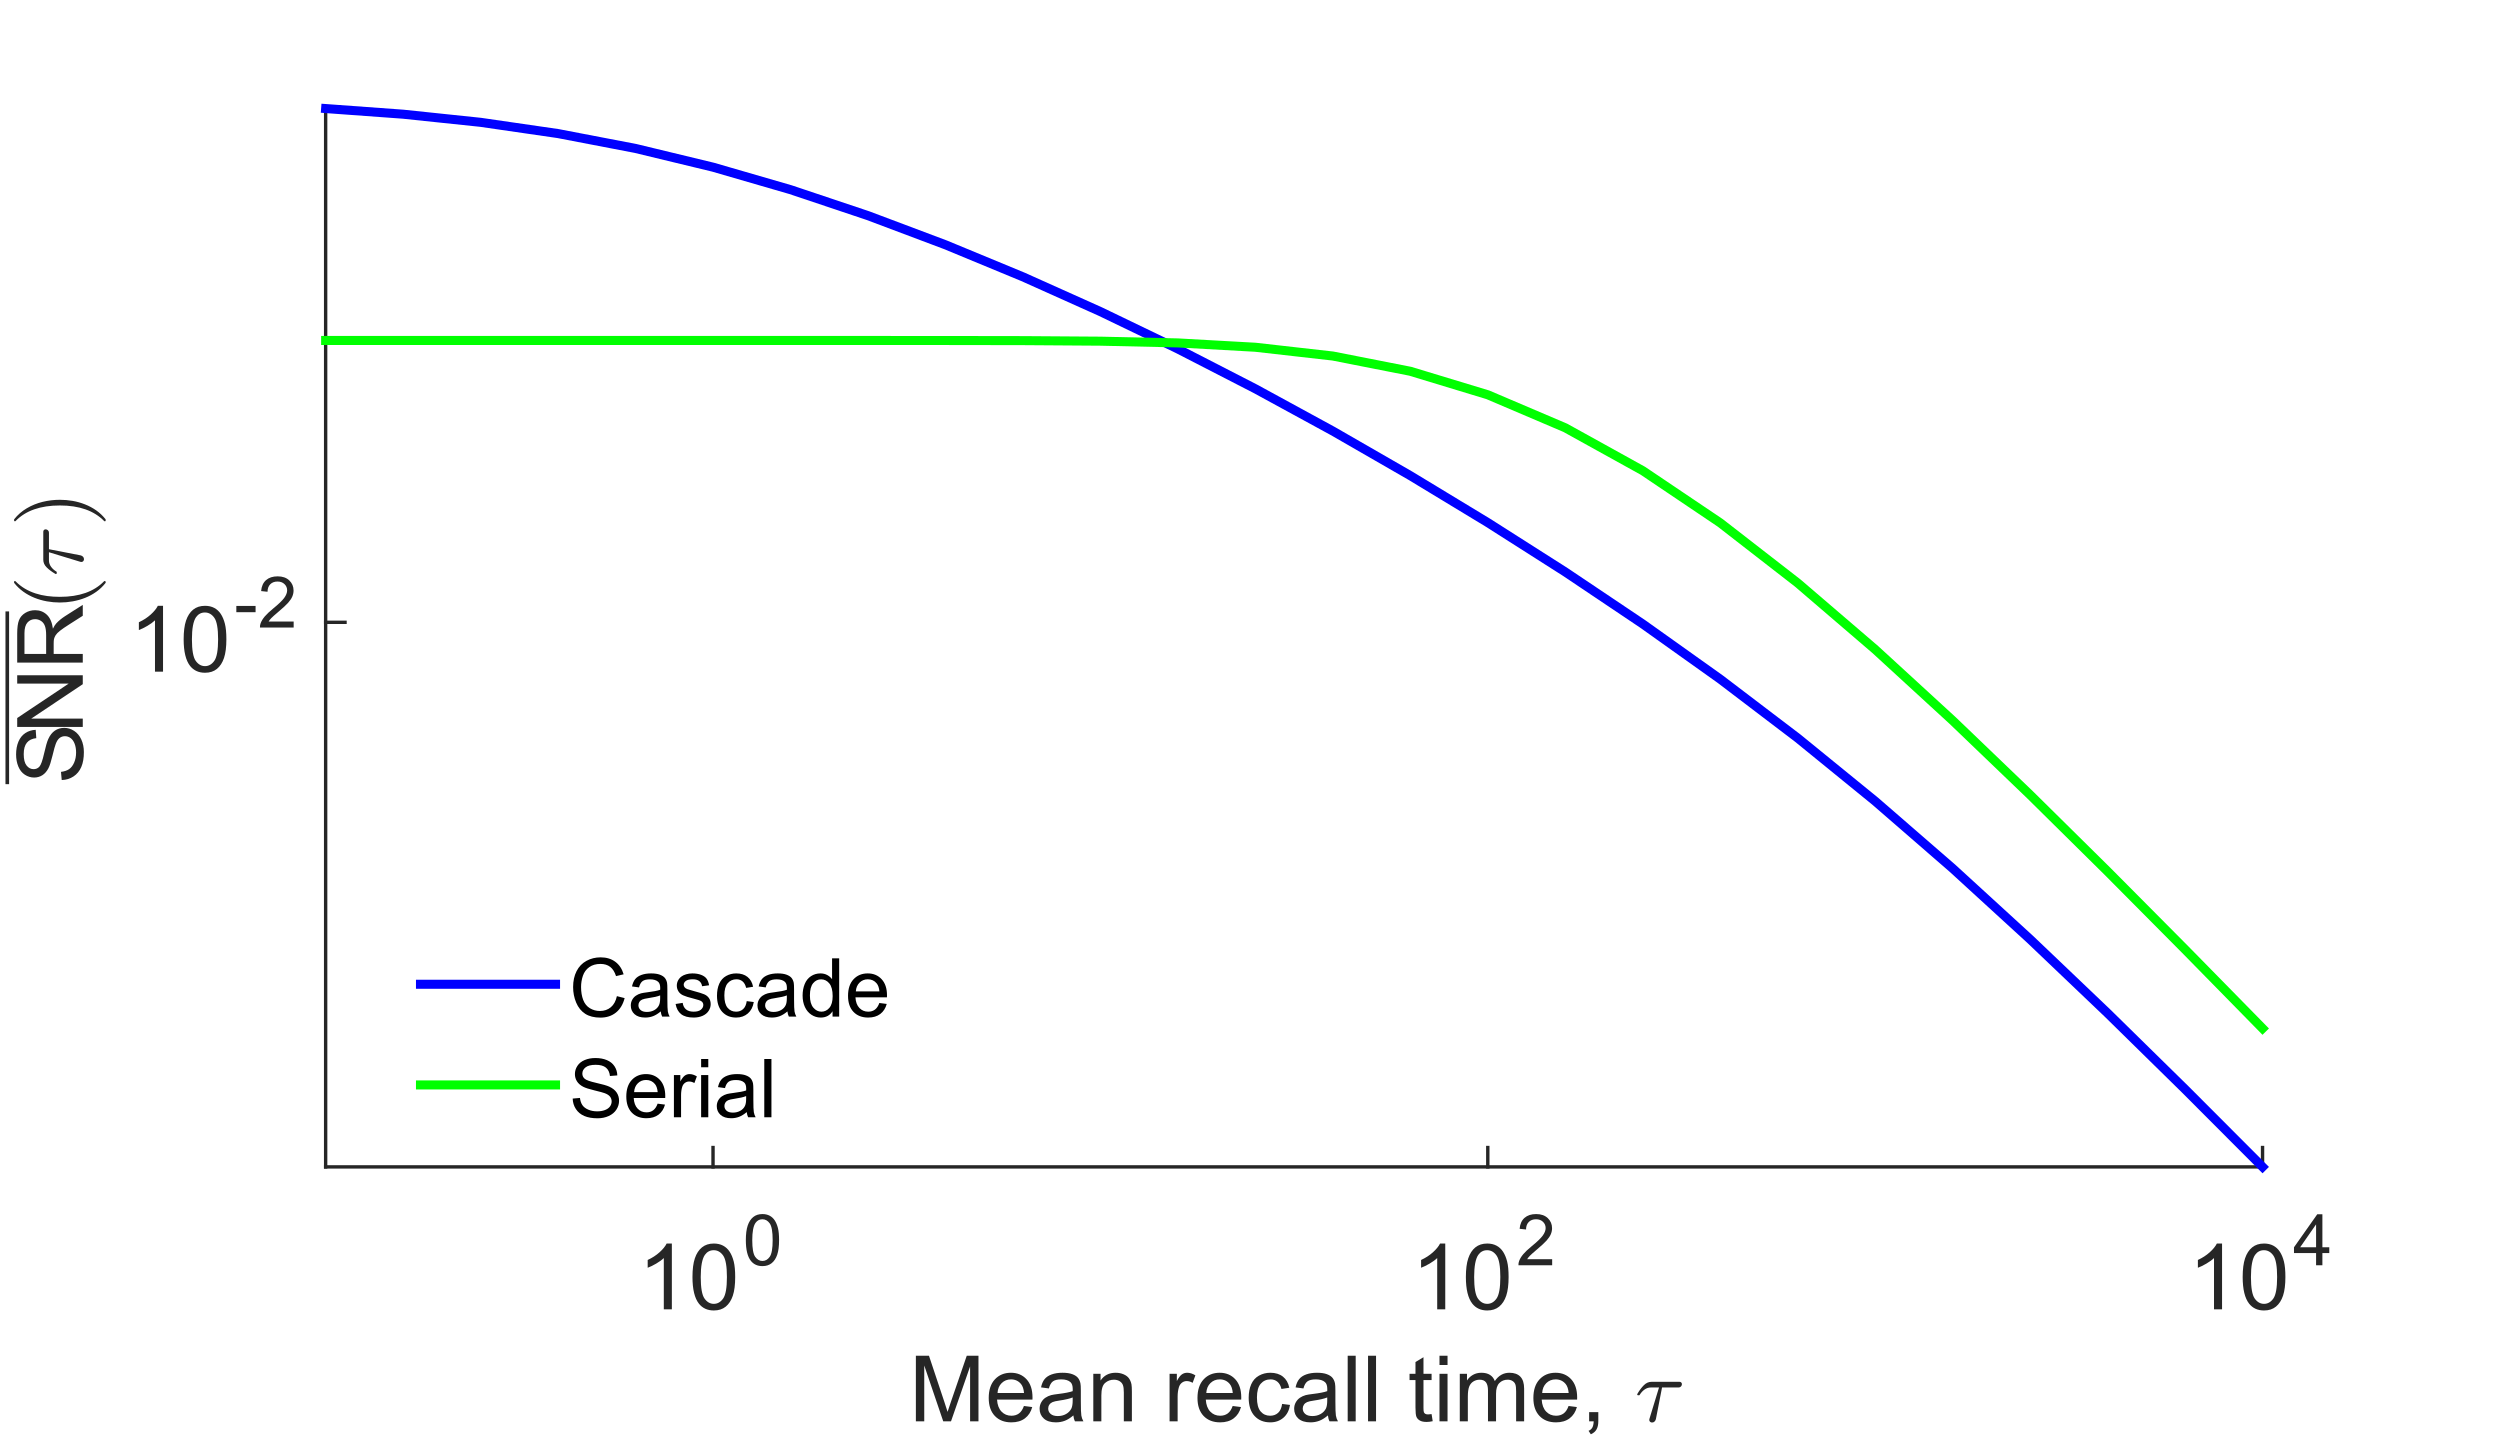 <?xml version="1.0" encoding="UTF-8" standalone="no"?>
<svg
   xmlns:dc="http://purl.org/dc/elements/1.1/"
   xmlns:cc="http://creativecommons.org/ns#"
   xmlns:rdf="http://www.w3.org/1999/02/22-rdf-syntax-ns#"
   xmlns:svg="http://www.w3.org/2000/svg"
   xmlns="http://www.w3.org/2000/svg"
   xmlns:sodipodi="http://sodipodi.sourceforge.net/DTD/sodipodi-0.dtd"
   xmlns:inkscape="http://www.inkscape.org/namespaces/inkscape"
   style="fill-opacity:1; color-rendering:auto; color-interpolation:auto; stroke:black; text-rendering:auto; stroke-linecap:square; stroke-miterlimit:10; stroke-opacity:1; shape-rendering:auto; fill:black; stroke-dasharray:none; font-weight:normal; stroke-width:1; font-family:'Dialog'; font-style:normal; stroke-linejoin:miter; font-size:12px; stroke-dashoffset:0; image-rendering:auto;"
   width="737"
   height="424"
   id="svg2"
   version="1.1"
   inkscape:version="0.91 r13725"
   sodipodi:docname="cascms.svg">
  <rect width="100%" height="100%" fill="#808080" stroke="none"/>
  <sodipodi:namedview
     pagecolor="#ffffff"
     bordercolor="#666666"
     borderopacity="1"
     objecttolerance="10"
     gridtolerance="10"
     guidetolerance="10"
     inkscape:pageopacity="0"
     inkscape:pageshadow="2"
     inkscape:window-width="1082"
     inkscape:window-height="528"
     id="namedview133"
     showgrid="false"
     inkscape:zoom="0.84669811"
     inkscape:cx="368.5"
     inkscape:cy="212"
     inkscape:window-x="0"
     inkscape:window-y="0"
     inkscape:window-maximized="0"
     inkscape:current-layer="g5" />
  <!--Generated by the Batik Graphics2D SVG Generator-->
  <defs
     id="genericDefs" />
  <g
     id="g5">
    <defs
       id="defs1">
      <clipPath
         clipPathUnits="userSpaceOnUse"
         id="clipPath1">
        <path
           d="M0 0 L737 0 L737 424 L0 424 L0 0 Z"
           id="path9" />
      </clipPath>
    </defs>
    <g
       style="fill:white; stroke:white;"
       id="g11">
      <rect
         x="0"
         y="0"
         width="737"
         style="clip-path:url(#clipPath1); stroke:none;"
         height="424"
         id="rect13"
         clip-path="url(#clipPath1)" />
    </g>
    <rect
       clip-path="url(#clipPath1)"
       id="rect17"
       height="424"
       style="color-interpolation:sRGB;fill:#ffffff;stroke:none;color-rendering:optimizeSpeed;image-rendering:optimizeSpeed;shape-rendering:crispEdges;text-rendering:optimizeSpeed"
       width="737"
       y="0"
       x="0" />
    <path
       inkscape:connector-curvature="0"
       id="path19"
       d="m 96,344 571,0 0,-312 -571,0 z"
       style="color-interpolation:sRGB;fill:#ffffff;stroke:none;color-rendering:optimizeSpeed;image-rendering:optimizeSpeed;shape-rendering:crispEdges;text-rendering:optimizeSpeed" />
    <g
       transform="translate(268,419)"
       style="font-size:27px; fill:rgb(38,38,38); text-rendering:geometricPrecision; color-rendering:optimizeQuality; image-rendering:optimizeQuality; font-family:'SansSerif'; color-interpolation:linearRGB; stroke:rgb(38,38,38);"
       id="g21">
      <path
         style="stroke:none;"
         d="M2 0 L2 -19.328 L5.859 -19.328 L10.422 -5.641 Q11.062 -3.734 11.344 -2.781 Q11.688 -3.844 12.375 -5.875 L17 -19.328 L20.453 -19.328 L20.453 0 L17.984 0 L17.984 -16.172 L12.359 0 L10.062 0 L4.469 -16.453 L4.469 0 L2 0 ZM33.851 -4.516 L36.304 -4.203 Q35.726 -2.062 34.155 -0.875 Q32.585 0.312 30.148 0.312 Q27.085 0.312 25.28 -1.578 Q23.476 -3.469 23.476 -6.875 Q23.476 -10.422 25.296 -12.367 Q27.116 -14.312 30.023 -14.312 Q32.835 -14.312 34.608 -12.406 Q36.382 -10.5 36.382 -7.031 Q36.382 -6.812 36.366 -6.391 L25.929 -6.391 Q26.069 -4.094 27.241 -2.867 Q28.413 -1.641 30.163 -1.641 Q31.476 -1.641 32.398 -2.32 Q33.319 -3 33.851 -4.516 ZM26.069 -8.344 L33.882 -8.344 Q33.726 -10.109 32.991 -11 Q31.851 -12.359 30.038 -12.359 Q28.413 -12.359 27.296 -11.266 Q26.179 -10.172 26.069 -8.344 ZM48.429 -1.734 Q47.101 -0.609 45.882 -0.148 Q44.664 0.312 43.273 0.312 Q40.96 0.312 39.718 -0.812 Q38.476 -1.938 38.476 -3.688 Q38.476 -4.719 38.945 -5.57 Q39.414 -6.422 40.171 -6.938 Q40.929 -7.453 41.882 -7.719 Q42.585 -7.891 43.992 -8.062 Q46.867 -8.406 48.226 -8.891 Q48.242 -9.375 48.242 -9.5 Q48.242 -10.953 47.57 -11.547 Q46.664 -12.359 44.867 -12.359 Q43.195 -12.359 42.398 -11.773 Q41.601 -11.188 41.21 -9.688 L38.898 -10 Q39.21 -11.5 39.937 -12.414 Q40.664 -13.328 42.031 -13.82 Q43.398 -14.312 45.21 -14.312 Q47.007 -14.312 48.124 -13.891 Q49.242 -13.469 49.765 -12.828 Q50.289 -12.188 50.507 -11.219 Q50.632 -10.609 50.632 -9.031 L50.632 -5.859 Q50.632 -2.562 50.781 -1.68 Q50.929 -0.797 51.382 0 L48.898 0 Q48.523 -0.734 48.429 -1.734 ZM48.226 -7.031 Q46.929 -6.5 44.351 -6.125 Q42.882 -5.922 42.281 -5.656 Q41.679 -5.391 41.343 -4.883 Q41.007 -4.375 41.007 -3.75 Q41.007 -2.812 41.726 -2.18 Q42.445 -1.547 43.835 -1.547 Q45.21 -1.547 46.273 -2.148 Q47.335 -2.75 47.851 -3.781 Q48.226 -4.594 48.226 -6.156 L48.226 -7.031 ZM54.305 0 L54.305 -14 L56.445 -14 L56.445 -12.016 Q57.977 -14.312 60.898 -14.312 Q62.164 -14.312 63.227 -13.859 Q64.289 -13.406 64.812 -12.672 Q65.336 -11.938 65.555 -10.922 Q65.68 -10.25 65.68 -8.609 L65.68 0 L63.305 0 L63.305 -8.516 Q63.305 -9.969 63.031 -10.688 Q62.758 -11.406 62.047 -11.836 Q61.336 -12.266 60.398 -12.266 Q58.883 -12.266 57.781 -11.305 Q56.68 -10.344 56.68 -7.641 L56.68 0 L54.305 0 ZM76.791 0 L76.791 -14 L78.932 -14 L78.932 -11.875 Q79.744 -13.375 80.439 -13.844 Q81.135 -14.312 81.963 -14.312 Q83.166 -14.312 84.4 -13.547 L83.588 -11.344 Q82.713 -11.859 81.838 -11.859 Q81.072 -11.859 80.447 -11.391 Q79.822 -10.922 79.557 -10.094 Q79.166 -8.828 79.166 -7.328 L79.166 0 L76.791 0 ZM95.392 -4.516 L97.845 -4.203 Q97.267 -2.062 95.696 -0.875 Q94.126 0.312 91.689 0.312 Q88.626 0.312 86.821 -1.578 Q85.017 -3.469 85.017 -6.875 Q85.017 -10.422 86.837 -12.367 Q88.657 -14.312 91.564 -14.312 Q94.376 -14.312 96.149 -12.406 Q97.923 -10.5 97.923 -7.031 Q97.923 -6.812 97.907 -6.391 L87.47 -6.391 Q87.61 -4.094 88.782 -2.867 Q89.954 -1.641 91.704 -1.641 Q93.017 -1.641 93.939 -2.32 Q94.86 -3 95.392 -4.516 ZM87.61 -8.344 L95.423 -8.344 Q95.267 -10.109 94.532 -11 Q93.392 -12.359 91.579 -12.359 Q89.954 -12.359 88.837 -11.266 Q87.72 -10.172 87.61 -8.344 ZM109.97 -5.125 L112.298 -4.828 Q111.923 -2.406 110.345 -1.047 Q108.767 0.312 106.47 0.312 Q103.595 0.312 101.853 -1.562 Q100.111 -3.438 100.111 -6.953 Q100.111 -9.219 100.861 -10.914 Q101.611 -12.609 103.142 -13.461 Q104.673 -14.312 106.486 -14.312 Q108.767 -14.312 110.212 -13.164 Q111.658 -12.016 112.08 -9.891 L109.767 -9.531 Q109.439 -10.938 108.603 -11.648 Q107.767 -12.359 106.58 -12.359 Q104.783 -12.359 103.665 -11.078 Q102.548 -9.797 102.548 -7.016 Q102.548 -4.188 103.626 -2.914 Q104.705 -1.641 106.439 -1.641 Q107.845 -1.641 108.783 -2.492 Q109.72 -3.344 109.97 -5.125 ZM123.47 -1.734 Q122.142 -0.609 120.923 -0.148 Q119.705 0.312 118.314 0.312 Q116.001 0.312 114.759 -0.812 Q113.517 -1.938 113.517 -3.688 Q113.517 -4.719 113.986 -5.57 Q114.455 -6.422 115.212 -6.938 Q115.97 -7.453 116.923 -7.719 Q117.626 -7.891 119.033 -8.062 Q121.908 -8.406 123.267 -8.891 Q123.283 -9.375 123.283 -9.5 Q123.283 -10.953 122.611 -11.547 Q121.705 -12.359 119.908 -12.359 Q118.236 -12.359 117.439 -11.773 Q116.642 -11.188 116.251 -9.688 L113.939 -10 Q114.251 -11.5 114.978 -12.414 Q115.705 -13.328 117.072 -13.82 Q118.439 -14.312 120.251 -14.312 Q122.048 -14.312 123.165 -13.891 Q124.283 -13.469 124.806 -12.828 Q125.33 -12.188 125.548 -11.219 Q125.673 -10.609 125.673 -9.031 L125.673 -5.859 Q125.673 -2.562 125.822 -1.68 Q125.97 -0.797 126.423 0 L123.939 0 Q123.564 -0.734 123.47 -1.734 ZM123.267 -7.031 Q121.97 -6.5 119.392 -6.125 Q117.923 -5.922 117.322 -5.656 Q116.72 -5.391 116.384 -4.883 Q116.048 -4.375 116.048 -3.75 Q116.048 -2.812 116.767 -2.18 Q117.486 -1.547 118.876 -1.547 Q120.251 -1.547 121.314 -2.148 Q122.376 -2.75 122.892 -3.781 Q123.267 -4.594 123.267 -6.156 L123.267 -7.031 ZM129.299 0 L129.299 -19.328 L131.658 -19.328 L131.658 0 L129.299 0 ZM135.297 0 L135.297 -19.328 L137.657 -19.328 L137.657 0 L135.297 0 ZM154.032 -2.125 L154.36 -0.031 Q153.36 0.188 152.579 0.188 Q151.282 0.188 150.571 -0.227 Q149.86 -0.641 149.571 -1.305 Q149.282 -1.969 149.282 -4.094 L149.282 -12.156 L147.532 -12.156 L147.532 -14 L149.282 -14 L149.282 -17.469 L151.641 -18.891 L151.641 -14 L154.032 -14 L154.032 -12.156 L151.641 -12.156 L151.641 -3.969 Q151.641 -2.953 151.766 -2.664 Q151.891 -2.375 152.172 -2.203 Q152.454 -2.031 152.985 -2.031 Q153.375 -2.031 154.032 -2.125 ZM156.361 -16.594 L156.361 -19.328 L158.736 -19.328 L158.736 -16.594 L156.361 -16.594 ZM156.361 0 L156.361 -14 L158.736 -14 L158.736 0 L156.361 0 ZM162.344 0 L162.344 -14 L164.469 -14 L164.469 -12.031 Q165.125 -13.062 166.219 -13.688 Q167.313 -14.312 168.704 -14.312 Q170.266 -14.312 171.258 -13.672 Q172.25 -13.031 172.672 -11.859 Q174.329 -14.312 176.985 -14.312 Q179.079 -14.312 180.196 -13.164 Q181.313 -12.016 181.313 -9.609 L181.313 0 L178.954 0 L178.954 -8.812 Q178.954 -10.25 178.727 -10.875 Q178.5 -11.5 177.891 -11.883 Q177.282 -12.266 176.469 -12.266 Q174.985 -12.266 174.008 -11.281 Q173.032 -10.297 173.032 -8.141 L173.032 0 L170.657 0 L170.657 -9.094 Q170.657 -10.672 170.079 -11.469 Q169.5 -12.266 168.188 -12.266 Q167.188 -12.266 166.336 -11.734 Q165.485 -11.203 165.102 -10.188 Q164.719 -9.172 164.719 -7.266 L164.719 0 L162.344 0 ZM194.414 -4.516 L196.867 -4.203 Q196.289 -2.062 194.718 -0.875 Q193.148 0.312 190.71 0.312 Q187.648 0.312 185.843 -1.578 Q184.039 -3.469 184.039 -6.875 Q184.039 -10.422 185.859 -12.367 Q187.679 -14.312 190.585 -14.312 Q193.398 -14.312 195.171 -12.406 Q196.945 -10.5 196.945 -7.031 Q196.945 -6.812 196.929 -6.391 L186.492 -6.391 Q186.632 -4.094 187.804 -2.867 Q188.976 -1.641 190.726 -1.641 Q192.039 -1.641 192.96 -2.32 Q193.882 -3 194.414 -4.516 ZM186.632 -8.344 L194.445 -8.344 Q194.289 -10.109 193.554 -11 Q192.414 -12.359 190.601 -12.359 Q188.976 -12.359 187.859 -11.266 Q186.742 -10.172 186.632 -8.344 ZM200.477 0 L200.477 -2.703 L203.18 -2.703 L203.18 0 Q203.18 1.484 202.648 2.406 Q202.117 3.328 200.977 3.828 L200.305 2.812 Q201.07 2.484 201.422 1.844 Q201.773 1.203 201.82 0 L200.477 0 Z"
         id="path23" />
    </g>
    <g
       transform="translate(482,419)"
       style="font-size:27px; fill:rgb(38,38,38); text-rendering:geometricPrecision; color-rendering:optimizeQuality; image-rendering:optimizeQuality; font-family:'mwb_cmmi10'; color-interpolation:linearRGB; stroke:rgb(38,38,38);"
       id="g25">
      <path
         style="stroke:none;"
         d="M4.203 -0.406 Q4.203 -0.594 4.25 -0.703 L7.078 -9.969 L4.641 -9.969 Q3.656 -9.969 2.797 -9.352 Q1.938 -8.734 1.375 -7.781 Q1.312 -7.672 1.219 -7.672 L0.891 -7.672 Q0.641 -7.672 0.641 -7.938 Q0.641 -7.984 0.703 -8.094 Q1.578 -9.594 2.586 -10.617 Q3.594 -11.641 4.859 -11.641 L13.141 -11.641 Q13.438 -11.641 13.633 -11.445 Q13.828 -11.25 13.828 -10.953 Q13.828 -10.562 13.547 -10.266 Q13.266 -9.969 12.859 -9.969 L7.969 -9.969 L6.156 -0.641 Q6.047 -0.219 5.758 0.07 Q5.469 0.359 5.016 0.359 Q4.688 0.359 4.445 0.141 Q4.203 -0.078 4.203 -0.406 Z"
         id="path27" />
    </g>
    <line
       id="line31"
       y1="344"
       x2="667"
       x1="96"
       style="color-interpolation:linearRGB;fill:none;stroke:#262626;color-rendering:optimizeQuality;image-rendering:optimizeQuality;text-rendering:geometricPrecision"
       y2="344" />
    <line
       id="line35"
       y1="344"
       x2="210.2"
       x1="210.2"
       style="color-interpolation:linearRGB;fill:none;stroke:#262626;color-rendering:optimizeQuality;image-rendering:optimizeQuality;text-rendering:geometricPrecision"
       y2="338.29" />
    <line
       id="line39"
       y1="344"
       x2="438.6"
       x1="438.6"
       style="color-interpolation:linearRGB;fill:none;stroke:#262626;color-rendering:optimizeQuality;image-rendering:optimizeQuality;text-rendering:geometricPrecision"
       y2="338.29" />
    <line
       id="line43"
       y1="344"
       x2="667"
       x1="667"
       style="color-interpolation:linearRGB;fill:none;stroke:#262626;color-rendering:optimizeQuality;image-rendering:optimizeQuality;text-rendering:geometricPrecision"
       y2="338.29" />
    <g
       transform="translate(188,386)"
       style="font-size:27px; fill:rgb(38,38,38); text-rendering:geometricPrecision; color-rendering:optimizeQuality; image-rendering:optimizeQuality; font-family:'SansSerif'; color-interpolation:linearRGB; stroke:rgb(38,38,38);"
       id="g47">
      <path
         style="stroke:none;"
         d="M10.062 0 L7.688 0 L7.688 -15.125 Q6.828 -14.297 5.438 -13.484 Q4.047 -12.672 2.938 -12.266 L2.938 -14.562 Q4.938 -15.484 6.422 -16.82 Q7.906 -18.156 8.531 -19.406 L10.062 -19.406 L10.062 0 ZM16.141 -9.531 Q16.141 -12.953 16.844 -15.047 Q17.547 -17.141 18.938 -18.273 Q20.329 -19.406 22.438 -19.406 Q24 -19.406 25.172 -18.781 Q26.344 -18.156 27.11 -16.977 Q27.875 -15.797 28.305 -14.102 Q28.735 -12.406 28.735 -9.531 Q28.735 -6.125 28.04 -4.039 Q27.344 -1.953 25.954 -0.812 Q24.563 0.328 22.438 0.328 Q19.641 0.328 18.047 -1.672 Q16.141 -4.094 16.141 -9.531 ZM18.579 -9.531 Q18.579 -4.766 19.688 -3.195 Q20.797 -1.625 22.438 -1.625 Q24.079 -1.625 25.188 -3.203 Q26.297 -4.781 26.297 -9.531 Q26.297 -14.297 25.188 -15.867 Q24.079 -17.438 22.407 -17.438 Q20.782 -17.438 19.797 -16.062 Q18.579 -14.297 18.579 -9.531 Z"
         id="path49" />
    </g>
    <g
       transform="translate(219,373)"
       style="font-size:21px; fill:rgb(38,38,38); text-rendering:geometricPrecision; color-rendering:optimizeQuality; image-rendering:optimizeQuality; font-family:'SansSerif'; color-interpolation:linearRGB; stroke:rgb(38,38,38);"
       id="g51">
      <path
         style="stroke:none;"
         d="M0.875 -7.406 Q0.875 -10.078 1.422 -11.703 Q1.969 -13.328 3.047 -14.211 Q4.125 -15.094 5.766 -15.094 Q6.984 -15.094 7.898 -14.609 Q8.812 -14.125 9.406 -13.203 Q10 -12.281 10.336 -10.969 Q10.672 -9.656 10.672 -7.406 Q10.672 -4.766 10.133 -3.141 Q9.594 -1.516 8.508 -0.633 Q7.422 0.25 5.766 0.25 Q3.594 0.25 2.359 -1.297 Q0.875 -3.172 0.875 -7.406 ZM2.766 -7.406 Q2.766 -3.719 3.633 -2.492 Q4.5 -1.266 5.766 -1.266 Q7.047 -1.266 7.914 -2.492 Q8.781 -3.719 8.781 -7.406 Q8.781 -11.125 7.914 -12.344 Q7.047 -13.562 5.75 -13.562 Q4.484 -13.562 3.719 -12.484 Q2.766 -11.109 2.766 -7.406 Z"
         id="path53" />
    </g>
    <g
       transform="translate(416,386)"
       style="font-size:27px; fill:rgb(38,38,38); text-rendering:geometricPrecision; color-rendering:optimizeQuality; image-rendering:optimizeQuality; font-family:'SansSerif'; color-interpolation:linearRGB; stroke:rgb(38,38,38);"
       id="g55">
      <path
         style="stroke:none;"
         d="M10.062 0 L7.688 0 L7.688 -15.125 Q6.828 -14.297 5.438 -13.484 Q4.047 -12.672 2.938 -12.266 L2.938 -14.562 Q4.938 -15.484 6.422 -16.82 Q7.906 -18.156 8.531 -19.406 L10.062 -19.406 L10.062 0 ZM16.141 -9.531 Q16.141 -12.953 16.844 -15.047 Q17.547 -17.141 18.938 -18.273 Q20.329 -19.406 22.438 -19.406 Q24 -19.406 25.172 -18.781 Q26.344 -18.156 27.11 -16.977 Q27.875 -15.797 28.305 -14.102 Q28.735 -12.406 28.735 -9.531 Q28.735 -6.125 28.04 -4.039 Q27.344 -1.953 25.954 -0.812 Q24.563 0.328 22.438 0.328 Q19.641 0.328 18.047 -1.672 Q16.141 -4.094 16.141 -9.531 ZM18.579 -9.531 Q18.579 -4.766 19.688 -3.195 Q20.797 -1.625 22.438 -1.625 Q24.079 -1.625 25.188 -3.203 Q26.297 -4.781 26.297 -9.531 Q26.297 -14.297 25.188 -15.867 Q24.079 -17.438 22.407 -17.438 Q20.782 -17.438 19.797 -16.062 Q18.579 -14.297 18.579 -9.531 Z"
         id="path57" />
    </g>
    <g
       transform="translate(447,373)"
       style="font-size:21px; fill:rgb(38,38,38); text-rendering:geometricPrecision; color-rendering:optimizeQuality; image-rendering:optimizeQuality; font-family:'SansSerif'; color-interpolation:linearRGB; stroke:rgb(38,38,38);"
       id="g59">
      <path
         style="stroke:none;"
         d="M10.578 -1.781 L10.578 0 L0.641 0 Q0.609 -0.672 0.844 -1.281 Q1.234 -2.297 2.07 -3.281 Q2.906 -4.266 4.484 -5.562 Q6.938 -7.562 7.797 -8.742 Q8.656 -9.922 8.656 -10.969 Q8.656 -12.062 7.867 -12.812 Q7.078 -13.562 5.828 -13.562 Q4.484 -13.562 3.688 -12.766 Q2.891 -11.969 2.875 -10.547 L0.984 -10.75 Q1.172 -12.875 2.445 -13.984 Q3.719 -15.094 5.859 -15.094 Q8.031 -15.094 9.289 -13.891 Q10.547 -12.688 10.547 -10.922 Q10.547 -10.016 10.18 -9.148 Q9.812 -8.281 8.953 -7.312 Q8.094 -6.344 6.109 -4.672 Q4.453 -3.266 3.977 -2.773 Q3.5 -2.281 3.203 -1.781 L10.578 -1.781 Z"
         id="path61" />
    </g>
    <g
       transform="translate(645,386)"
       style="font-size:27px; fill:rgb(38,38,38); text-rendering:geometricPrecision; color-rendering:optimizeQuality; image-rendering:optimizeQuality; font-family:'SansSerif'; color-interpolation:linearRGB; stroke:rgb(38,38,38);"
       id="g63">
      <path
         style="stroke:none;"
         d="M10.062 0 L7.688 0 L7.688 -15.125 Q6.828 -14.297 5.438 -13.484 Q4.047 -12.672 2.938 -12.266 L2.938 -14.562 Q4.938 -15.484 6.422 -16.82 Q7.906 -18.156 8.531 -19.406 L10.062 -19.406 L10.062 0 ZM16.141 -9.531 Q16.141 -12.953 16.844 -15.047 Q17.547 -17.141 18.938 -18.273 Q20.329 -19.406 22.438 -19.406 Q24 -19.406 25.172 -18.781 Q26.344 -18.156 27.11 -16.977 Q27.875 -15.797 28.305 -14.102 Q28.735 -12.406 28.735 -9.531 Q28.735 -6.125 28.04 -4.039 Q27.344 -1.953 25.954 -0.812 Q24.563 0.328 22.438 0.328 Q19.641 0.328 18.047 -1.672 Q16.141 -4.094 16.141 -9.531 ZM18.579 -9.531 Q18.579 -4.766 19.688 -3.195 Q20.797 -1.625 22.438 -1.625 Q24.079 -1.625 25.188 -3.203 Q26.297 -4.781 26.297 -9.531 Q26.297 -14.297 25.188 -15.867 Q24.079 -17.438 22.407 -17.438 Q20.782 -17.438 19.797 -16.062 Q18.579 -14.297 18.579 -9.531 Z"
         id="path65" />
    </g>
    <g
       transform="translate(676,373)"
       style="font-size:21px; fill:rgb(38,38,38); text-rendering:geometricPrecision; color-rendering:optimizeQuality; image-rendering:optimizeQuality; font-family:'SansSerif'; color-interpolation:linearRGB; stroke:rgb(38,38,38);"
       id="g67">
      <path
         style="stroke:none;"
         d="M6.781 0 L6.781 -3.594 L0.266 -3.594 L0.266 -5.297 L7.125 -15.031 L8.641 -15.031 L8.641 -5.297 L10.672 -5.297 L10.672 -3.594 L8.641 -3.594 L8.641 0 L6.781 0 ZM6.781 -5.297 L6.781 -12.062 L2.078 -5.297 L6.781 -5.297 Z"
         id="path69" />
    </g>
    <g
       transform="translate(34,188) rotate(-90)"
       style="font-size:27px; fill:rgb(38,38,38); text-rendering:geometricPrecision; color-rendering:optimizeQuality; image-rendering:optimizeQuality; font-family:'SansSerif'; color-interpolation:linearRGB; stroke:rgb(38,38,38);"
       id="g71">
      <rect
         x="-43.171"
         width="50.926"
         height="1.067"
         y="-32.385"
         style="stroke:none;"
         id="rect73" />
      <path
         style="stroke:none;"
         d="M-41.953 -15.803 L-39.546 -16.022 Q-39.375 -14.569 -38.75 -13.639 Q-38.125 -12.71 -36.804 -12.139 Q-35.484 -11.569 -33.843 -11.569 Q-32.375 -11.569 -31.257 -11.998 Q-30.14 -12.428 -29.585 -13.186 Q-29.031 -13.944 -29.031 -14.85 Q-29.031 -15.756 -29.562 -16.436 Q-30.093 -17.116 -31.312 -17.569 Q-32.078 -17.881 -34.742 -18.522 Q-37.406 -19.163 -38.484 -19.725 Q-39.859 -20.444 -40.539 -21.522 Q-41.218 -22.6 -41.218 -23.928 Q-41.218 -25.397 -40.39 -26.67 Q-39.562 -27.944 -37.968 -28.6 Q-36.375 -29.256 -34.421 -29.256 Q-32.265 -29.256 -30.625 -28.561 Q-28.984 -27.866 -28.101 -26.522 Q-27.218 -25.178 -27.156 -23.475 L-29.609 -23.303 Q-29.796 -25.131 -30.937 -26.069 Q-32.078 -27.006 -34.312 -27.006 Q-36.625 -27.006 -37.687 -26.155 Q-38.75 -25.303 -38.75 -24.1 Q-38.75 -23.053 -38 -22.381 Q-37.265 -21.709 -34.148 -21.006 Q-31.031 -20.303 -29.875 -19.772 Q-28.187 -19.006 -27.382 -17.811 Q-26.578 -16.616 -26.578 -15.053 Q-26.578 -13.522 -27.46 -12.155 Q-28.343 -10.788 -30 -10.03 Q-31.656 -9.272 -33.718 -9.272 Q-36.343 -9.272 -38.117 -10.038 Q-39.89 -10.803 -40.898 -12.335 Q-41.906 -13.866 -41.953 -15.803 Z"
         id="path75" />
      <path
         style="stroke:none;"
         d="M-26.294 -9.6 L-26.294 -28.928 L-23.669 -28.928 L-13.528 -13.756 L-13.528 -28.928 L-11.075 -28.928 L-11.075 -9.6 L-13.7 -9.6 L-23.841 -24.788 L-23.841 -9.6 L-26.294 -9.6 Z"
         id="path77" />
      <path
         style="stroke:none;"
         d="M-7.343 -9.6 L-7.343 -28.928 L1.22 -28.928 Q3.814 -28.928 5.157 -28.405 Q6.501 -27.881 7.306 -26.569 Q8.111 -25.256 8.111 -23.647 Q8.111 -21.6 6.775 -20.186 Q5.439 -18.772 2.657 -18.397 Q3.673 -17.913 4.204 -17.428 Q5.329 -16.397 6.329 -14.866 L9.689 -9.6 L6.47 -9.6 L3.907 -13.616 Q2.798 -15.366 2.071 -16.288 Q1.345 -17.209 0.767 -17.577 Q0.189 -17.944 -0.389 -18.084 Q-0.827 -18.178 -1.827 -18.178 L-4.78 -18.178 L-4.78 -9.6 L-7.343 -9.6 ZM-4.78 -20.397 L0.704 -20.397 Q2.47 -20.397 3.454 -20.756 Q4.439 -21.116 4.954 -21.92 Q5.47 -22.725 5.47 -23.647 Q5.47 -25.022 4.478 -25.905 Q3.486 -26.788 1.329 -26.788 L-4.78 -26.788 L-4.78 -20.397 Z"
         id="path79" />
      <path
         style="stroke:none;"
         d="M16.13 -2.897 Q14.63 -4.085 13.536 -5.623 Q12.442 -7.163 11.755 -8.905 Q11.067 -10.647 10.723 -12.545 Q10.38 -14.444 10.38 -16.35 Q10.38 -18.288 10.723 -20.186 Q11.067 -22.084 11.77 -23.834 Q12.473 -25.584 13.567 -27.116 Q14.661 -28.647 16.13 -29.803 Q16.13 -29.85 16.255 -29.85 L16.505 -29.85 Q16.583 -29.85 16.653 -29.78 Q16.724 -29.709 16.724 -29.616 Q16.724 -29.491 16.661 -29.444 Q15.348 -28.147 14.473 -26.67 Q13.598 -25.194 13.059 -23.53 Q12.52 -21.866 12.286 -20.077 Q12.052 -18.288 12.052 -16.35 Q12.052 -7.772 16.645 -3.319 Q16.724 -3.225 16.724 -3.084 Q16.724 -3.022 16.645 -2.936 Q16.567 -2.85 16.505 -2.85 L16.255 -2.85 Q16.13 -2.85 16.13 -2.897 Z"
         id="path81" />
      <path
         style="stroke:none;"
         d="M22.328 -10.006 Q22.328 -10.194 22.375 -10.303 L25.203 -19.569 L22.766 -19.569 Q21.781 -19.569 20.922 -18.952 Q20.063 -18.334 19.5 -17.381 Q19.438 -17.272 19.344 -17.272 L19.016 -17.272 Q18.766 -17.272 18.766 -17.538 Q18.766 -17.584 18.828 -17.694 Q19.703 -19.194 20.711 -20.217 Q21.719 -21.241 22.985 -21.241 L31.266 -21.241 Q31.563 -21.241 31.758 -21.045 Q31.953 -20.85 31.953 -20.553 Q31.953 -20.163 31.672 -19.866 Q31.391 -19.569 30.985 -19.569 L26.094 -19.569 L24.281 -10.241 Q24.172 -9.819 23.883 -9.53 Q23.594 -9.241 23.141 -9.241 Q22.813 -9.241 22.57 -9.46 Q22.328 -9.678 22.328 -10.006 Z"
         id="path83" />
      <path
         style="stroke:none;"
         d="M34.551 -2.85 Q34.317 -2.85 34.317 -3.084 Q34.317 -3.209 34.364 -3.256 Q38.989 -7.772 38.989 -16.35 Q38.989 -24.928 34.426 -29.381 Q34.317 -29.459 34.317 -29.616 Q34.317 -29.709 34.387 -29.78 Q34.457 -29.85 34.551 -29.85 L34.801 -29.85 Q34.879 -29.85 34.942 -29.803 Q36.879 -28.272 38.168 -26.084 Q39.457 -23.897 40.059 -21.413 Q40.66 -18.928 40.66 -16.35 Q40.66 -14.444 40.34 -12.592 Q40.02 -10.741 39.309 -8.936 Q38.598 -7.131 37.52 -5.608 Q36.442 -4.085 34.942 -2.897 Q34.879 -2.85 34.801 -2.85 L34.551 -2.85 Z"
         id="path85" />
    </g>
    <line
       id="line89"
       y1="344"
       x2="96"
       x1="96"
       style="color-interpolation:linearRGB;fill:none;stroke:#262626;color-rendering:optimizeQuality;image-rendering:optimizeQuality;text-rendering:geometricPrecision"
       y2="32" />
    <line
       id="line93"
       y1="183.457"
       x2="101.71"
       x1="96"
       style="color-interpolation:linearRGB;fill:none;stroke:#262626;color-rendering:optimizeQuality;image-rendering:optimizeQuality;text-rendering:geometricPrecision"
       y2="183.457" />
    <g
       transform="translate(38,198)"
       style="font-size:27px; fill:rgb(38,38,38); text-rendering:geometricPrecision; color-rendering:optimizeQuality; image-rendering:optimizeQuality; font-family:'SansSerif'; color-interpolation:linearRGB; stroke:rgb(38,38,38);"
       id="g97">
      <path
         style="stroke:none;"
         d="M10.062 0 L7.688 0 L7.688 -15.125 Q6.828 -14.297 5.438 -13.484 Q4.047 -12.672 2.938 -12.266 L2.938 -14.562 Q4.938 -15.484 6.422 -16.82 Q7.906 -18.156 8.531 -19.406 L10.062 -19.406 L10.062 0 ZM16.141 -9.531 Q16.141 -12.953 16.844 -15.047 Q17.547 -17.141 18.938 -18.273 Q20.329 -19.406 22.438 -19.406 Q24 -19.406 25.172 -18.781 Q26.344 -18.156 27.11 -16.977 Q27.875 -15.797 28.305 -14.102 Q28.735 -12.406 28.735 -9.531 Q28.735 -6.125 28.04 -4.039 Q27.344 -1.953 25.954 -0.812 Q24.563 0.328 22.438 0.328 Q19.641 0.328 18.047 -1.672 Q16.141 -4.094 16.141 -9.531 ZM18.579 -9.531 Q18.579 -4.766 19.688 -3.195 Q20.797 -1.625 22.438 -1.625 Q24.079 -1.625 25.188 -3.203 Q26.297 -4.781 26.297 -9.531 Q26.297 -14.297 25.188 -15.867 Q24.079 -17.438 22.407 -17.438 Q20.782 -17.438 19.797 -16.062 Q18.579 -14.297 18.579 -9.531 Z"
         id="path99" />
    </g>
    <g
       transform="translate(69,185)"
       style="font-size:21px; fill:rgb(38,38,38); text-rendering:geometricPrecision; color-rendering:optimizeQuality; image-rendering:optimizeQuality; font-family:'SansSerif'; color-interpolation:linearRGB; stroke:rgb(38,38,38);"
       id="g101">
      <path
         style="stroke:none;"
         d="M0.672 -4.516 L0.672 -6.375 L6.344 -6.375 L6.344 -4.516 L0.672 -4.516 ZM17.571 -1.781 L17.571 0 L7.634 0 Q7.603 -0.672 7.837 -1.281 Q8.227 -2.297 9.063 -3.281 Q9.899 -4.266 11.477 -5.562 Q13.931 -7.562 14.79 -8.742 Q15.649 -9.922 15.649 -10.969 Q15.649 -12.062 14.86 -12.812 Q14.071 -13.562 12.821 -13.562 Q11.477 -13.562 10.681 -12.766 Q9.884 -11.969 9.868 -10.547 L7.978 -10.75 Q8.165 -12.875 9.438 -13.984 Q10.712 -15.094 12.852 -15.094 Q15.024 -15.094 16.282 -13.891 Q17.54 -12.688 17.54 -10.922 Q17.54 -10.016 17.173 -9.148 Q16.806 -8.281 15.946 -7.312 Q15.087 -6.344 13.102 -4.672 Q11.446 -3.266 10.97 -2.773 Q10.493 -2.281 10.196 -1.781 L17.571 -1.781 Z"
         id="path103" />
    </g>
    <path
       inkscape:connector-curvature="0"
       id="path107"
       style="color-interpolation:linearRGB;fill:none;fill-rule:evenodd;stroke:#0000ff;stroke-width:2.667;color-rendering:optimizeQuality;image-rendering:optimizeQuality;text-rendering:geometricPrecision"
       d="m 96,32 22.84,1.665 22.84,2.396 22.84,3.318 22.84,4.385 22.84,5.518 22.84,6.629 22.84,7.659 22.84,8.594 22.84,9.45 22.84,10.249 22.84,11.01 22.84,11.745 22.84,12.457 22.84,13.151 22.84,13.838 22.84,14.547 22.84,15.334 22.84,16.266 22.84,17.374 22.84,18.601 22.84,19.821 22.84,20.904 22.84,21.776 22.84,22.426 L 667,344" />
    <path
       inkscape:connector-curvature="0"
       id="path109"
       style="color-interpolation:linearRGB;fill:none;fill-rule:evenodd;stroke:#00ff00;stroke-width:2.667;color-rendering:optimizeQuality;image-rendering:optimizeQuality;text-rendering:geometricPrecision"
       d="m 96,100.374 22.84,0 22.84,0 22.84,0 22.84,0 22.84,0 22.84,1e-4 22.84,6e-4 22.84,0.006 22.84,0.037 22.84,0.161 22.84,0.515 22.84,1.277 22.84,2.588 22.84,4.494 22.84,6.931 22.84,9.732 22.84,12.642 22.84,15.383 22.84,17.732 22.84,19.586 22.84,20.955 22.84,21.917 22.84,22.568 22.84,22.999 22.84,23.279" />
    <g
       style="fill:white; text-rendering:optimizeSpeed; color-rendering:optimizeSpeed; image-rendering:optimizeSpeed; shape-rendering:crispEdges; color-interpolation:sRGB; stroke:white;"
       id="g111">
      <path
         style="stroke:none;"
         d="M116 337 L116 273 L266 273 L266 337 Z"
         id="path113" />
    </g>
    <g
       transform="translate(167.751,290.16)"
       style="font-size:24px; text-rendering:geometricPrecision; color-rendering:optimizeQuality; image-rendering:optimizeQuality; font-family:'SansSerif'; color-interpolation:linearRGB;"
       id="g115">
      <path
         style="stroke:none;"
         d="M14.109 3.504 L16.391 4.082 Q15.672 6.879 13.812 8.355 Q11.953 9.832 9.266 9.832 Q6.5 9.832 4.758 8.699 Q3.016 7.566 2.109 5.418 Q1.203 3.269 1.203 0.816 Q1.203 -1.871 2.227 -3.871 Q3.25 -5.871 5.141 -6.902 Q7.031 -7.934 9.312 -7.934 Q11.891 -7.934 13.648 -6.621 Q15.406 -5.309 16.094 -2.934 L13.859 -2.402 Q13.25 -4.277 12.117 -5.137 Q10.984 -5.996 9.266 -5.996 Q7.281 -5.996 5.953 -5.043 Q4.625 -4.09 4.086 -2.496 Q3.547 -0.902 3.547 0.801 Q3.547 2.988 4.18 4.629 Q4.812 6.269 6.164 7.074 Q7.516 7.879 9.078 7.879 Q11 7.879 12.32 6.777 Q13.641 5.676 14.109 3.504 ZM27.035 8.004 Q25.863 8.988 24.777 9.402 Q23.691 9.816 22.457 9.816 Q20.41 9.816 19.309 8.816 Q18.207 7.816 18.207 6.254 Q18.207 5.332 18.621 4.582 Q19.035 3.832 19.707 3.371 Q20.379 2.91 21.223 2.676 Q21.848 2.519 23.098 2.363 Q25.66 2.051 26.863 1.629 Q26.879 1.207 26.879 1.082 Q26.879 -0.199 26.27 -0.731 Q25.473 -1.449 23.879 -1.449 Q22.379 -1.449 21.676 -0.926 Q20.973 -0.402 20.629 0.926 L18.566 0.644 Q18.848 -0.684 19.488 -1.496 Q20.129 -2.309 21.348 -2.754 Q22.566 -3.199 24.176 -3.199 Q25.77 -3.199 26.77 -2.824 Q27.77 -2.449 28.238 -1.879 Q28.707 -1.309 28.895 -0.434 Q28.988 0.098 28.988 1.504 L28.988 4.316 Q28.988 7.254 29.129 8.035 Q29.27 8.816 29.66 9.535 L27.457 9.535 Q27.129 8.879 27.035 8.004 ZM26.863 3.285 Q25.707 3.754 23.41 4.082 Q22.113 4.269 21.574 4.504 Q21.035 4.738 20.746 5.191 Q20.457 5.644 20.457 6.191 Q20.457 7.035 21.09 7.598 Q21.723 8.16 22.957 8.16 Q24.176 8.16 25.129 7.629 Q26.082 7.098 26.52 6.176 Q26.863 5.457 26.863 4.066 L26.863 3.285 ZM31.414 5.816 L33.508 5.488 Q33.68 6.738 34.484 7.41 Q35.289 8.082 36.727 8.082 Q38.18 8.082 38.883 7.488 Q39.586 6.894 39.586 6.098 Q39.586 5.379 38.961 4.973 Q38.539 4.691 36.805 4.254 Q34.492 3.676 33.594 3.246 Q32.695 2.816 32.234 2.059 Q31.773 1.301 31.773 0.395 Q31.773 -0.434 32.156 -1.145 Q32.539 -1.855 33.195 -2.324 Q33.68 -2.684 34.531 -2.941 Q35.383 -3.199 36.352 -3.199 Q37.82 -3.199 38.93 -2.777 Q40.039 -2.356 40.562 -1.629 Q41.086 -0.902 41.289 0.301 L39.227 0.582 Q39.086 -0.387 38.414 -0.926 Q37.742 -1.465 36.508 -1.465 Q35.055 -1.465 34.43 -0.981 Q33.805 -0.496 33.805 0.144 Q33.805 0.551 34.07 0.879 Q34.32 1.223 34.883 1.441 Q35.195 1.566 36.742 1.988 Q38.977 2.582 39.859 2.965 Q40.742 3.348 41.25 4.074 Q41.758 4.801 41.758 5.879 Q41.758 6.926 41.141 7.863 Q40.523 8.801 39.367 9.309 Q38.211 9.816 36.742 9.816 Q34.32 9.816 33.047 8.809 Q31.773 7.801 31.414 5.816 ZM52.383 4.973 L54.461 5.238 Q54.117 7.394 52.719 8.605 Q51.32 9.816 49.273 9.816 Q46.727 9.816 45.172 8.145 Q43.617 6.473 43.617 3.363 Q43.617 1.348 44.289 -0.168 Q44.961 -1.684 46.32 -2.441 Q47.68 -3.199 49.289 -3.199 Q51.32 -3.199 52.609 -2.168 Q53.898 -1.137 54.258 0.738 L52.211 1.066 Q51.914 -0.199 51.172 -0.832 Q50.43 -1.465 49.367 -1.465 Q47.773 -1.465 46.781 -0.316 Q45.789 0.832 45.789 3.301 Q45.789 5.801 46.75 6.941 Q47.711 8.082 49.258 8.082 Q50.492 8.082 51.328 7.316 Q52.164 6.551 52.383 4.973 ZM64.383 8.004 Q63.211 8.988 62.125 9.402 Q61.039 9.816 59.805 9.816 Q57.758 9.816 56.656 8.816 Q55.555 7.816 55.555 6.254 Q55.555 5.332 55.969 4.582 Q56.383 3.832 57.055 3.371 Q57.727 2.91 58.57 2.676 Q59.195 2.519 60.445 2.363 Q63.008 2.051 64.211 1.629 Q64.227 1.207 64.227 1.082 Q64.227 -0.199 63.617 -0.731 Q62.82 -1.449 61.227 -1.449 Q59.727 -1.449 59.023 -0.926 Q58.32 -0.402 57.977 0.926 L55.914 0.644 Q56.195 -0.684 56.836 -1.496 Q57.477 -2.309 58.695 -2.754 Q59.914 -3.199 61.523 -3.199 Q63.117 -3.199 64.117 -2.824 Q65.117 -2.449 65.586 -1.879 Q66.055 -1.309 66.242 -0.434 Q66.336 0.098 66.336 1.504 L66.336 4.316 Q66.336 7.254 66.477 8.035 Q66.617 8.816 67.008 9.535 L64.805 9.535 Q64.477 8.879 64.383 8.004 ZM64.211 3.285 Q63.055 3.754 60.758 4.082 Q59.461 4.269 58.922 4.504 Q58.383 4.738 58.094 5.191 Q57.805 5.644 57.805 6.191 Q57.805 7.035 58.438 7.598 Q59.07 8.16 60.305 8.16 Q61.523 8.16 62.477 7.629 Q63.43 7.098 63.867 6.176 Q64.211 5.457 64.211 4.066 L64.211 3.285 ZM77.684 9.535 L77.684 7.957 Q76.496 9.816 74.199 9.816 Q72.715 9.816 71.465 8.996 Q70.215 8.176 69.535 6.707 Q68.856 5.238 68.856 3.316 Q68.856 1.457 69.473 -0.059 Q70.09 -1.574 71.332 -2.387 Q72.574 -3.199 74.106 -3.199 Q75.231 -3.199 76.113 -2.723 Q76.996 -2.246 77.543 -1.48 L77.543 -7.652 L79.637 -7.652 L79.637 9.535 L77.684 9.535 ZM71.012 3.316 Q71.012 5.707 72.019 6.894 Q73.027 8.082 74.402 8.082 Q75.793 8.082 76.754 6.949 Q77.715 5.816 77.715 3.504 Q77.715 0.941 76.731 -0.254 Q75.746 -1.449 74.309 -1.449 Q72.902 -1.449 71.957 -0.301 Q71.012 0.848 71.012 3.316 ZM91.484 5.519 L93.656 5.801 Q93.141 7.707 91.75 8.762 Q90.359 9.816 88.188 9.816 Q85.453 9.816 83.852 8.137 Q82.25 6.457 82.25 3.41 Q82.25 0.27 83.867 -1.465 Q85.484 -3.199 88.062 -3.199 Q90.562 -3.199 92.148 -1.496 Q93.734 0.207 93.734 3.285 Q93.734 3.473 93.719 3.848 L84.438 3.848 Q84.547 5.894 85.594 6.988 Q86.641 8.082 88.203 8.082 Q89.359 8.082 90.18 7.473 Q91 6.863 91.484 5.519 ZM84.547 2.113 L91.5 2.113 Q91.359 0.551 90.703 -0.246 Q89.703 -1.465 88.094 -1.465 Q86.641 -1.465 85.648 -0.488 Q84.656 0.488 84.547 2.113 Z"
         id="path117" />
    </g>
    <g
       style="fill:blue; text-rendering:geometricPrecision; color-rendering:optimizeQuality; image-rendering:optimizeQuality; color-interpolation:linearRGB; stroke:blue; stroke-width:2.667;"
       id="g119">
      <line
         y2="290.16"
         style="fill:none;"
         x1="123.962"
         x2="163.77"
         y1="290.16"
         id="line121" />
    </g>
    <g
       transform="translate(167.751,319.84)"
       style="font-size:24px; text-rendering:geometricPrecision; color-rendering:optimizeQuality; image-rendering:optimizeQuality; font-family:'SansSerif'; color-interpolation:linearRGB;"
       id="g123">
      <path
         style="stroke:none;"
         d="M1.078 4.019 L3.219 3.832 Q3.375 5.113 3.93 5.941 Q4.484 6.769 5.656 7.277 Q6.828 7.785 8.297 7.785 Q9.594 7.785 10.594 7.402 Q11.594 7.019 12.078 6.34 Q12.562 5.66 12.562 4.863 Q12.562 4.066 12.094 3.457 Q11.625 2.848 10.547 2.441 Q9.859 2.176 7.492 1.605 Q5.125 1.035 4.172 0.535 Q2.938 -0.105 2.336 -1.066 Q1.734 -2.027 1.734 -3.199 Q1.734 -4.512 2.477 -5.637 Q3.219 -6.762 4.633 -7.348 Q6.047 -7.934 7.781 -7.934 Q9.688 -7.934 11.148 -7.324 Q12.609 -6.715 13.398 -5.519 Q14.188 -4.324 14.234 -2.809 L12.062 -2.637 Q11.891 -4.277 10.875 -5.106 Q9.859 -5.934 7.875 -5.934 Q5.812 -5.934 4.867 -5.176 Q3.922 -4.418 3.922 -3.356 Q3.922 -2.434 4.594 -1.84 Q5.25 -1.23 8.023 -0.606 Q10.797 0.019 11.828 0.488 Q13.328 1.176 14.039 2.238 Q14.75 3.301 14.75 4.676 Q14.75 6.051 13.969 7.262 Q13.188 8.473 11.719 9.152 Q10.25 9.832 8.406 9.832 Q6.078 9.832 4.5 9.152 Q2.922 8.473 2.023 7.106 Q1.125 5.738 1.078 4.019 ZM26.117 5.519 L28.289 5.801 Q27.773 7.707 26.383 8.762 Q24.992 9.816 22.82 9.816 Q20.086 9.816 18.484 8.137 Q16.883 6.457 16.883 3.41 Q16.883 0.27 18.5 -1.465 Q20.117 -3.199 22.695 -3.199 Q25.195 -3.199 26.781 -1.496 Q28.367 0.207 28.367 3.285 Q28.367 3.473 28.352 3.848 L19.07 3.848 Q19.18 5.894 20.227 6.988 Q21.273 8.082 22.836 8.082 Q23.992 8.082 24.812 7.473 Q25.633 6.863 26.117 5.519 ZM19.18 2.113 L26.133 2.113 Q25.992 0.551 25.336 -0.246 Q24.336 -1.465 22.727 -1.465 Q21.273 -1.465 20.281 -0.488 Q19.289 0.488 19.18 2.113 ZM30.918 9.535 L30.918 -2.918 L32.809 -2.918 L32.809 -1.027 Q33.543 -2.356 34.16 -2.777 Q34.777 -3.199 35.512 -3.199 Q36.574 -3.199 37.684 -2.512 L36.949 -0.559 Q36.184 -1.012 35.402 -1.012 Q34.715 -1.012 34.16 -0.598 Q33.605 -0.184 33.371 0.551 Q33.027 1.676 33.027 3.019 L33.027 9.535 L30.918 9.535 ZM38.941 -5.215 L38.941 -7.652 L41.051 -7.652 L41.051 -5.215 L38.941 -5.215 ZM38.941 9.535 L38.941 -2.918 L41.051 -2.918 L41.051 9.535 L38.941 9.535 ZM52.383 8.004 Q51.211 8.988 50.125 9.402 Q49.039 9.816 47.805 9.816 Q45.758 9.816 44.656 8.816 Q43.555 7.816 43.555 6.254 Q43.555 5.332 43.969 4.582 Q44.383 3.832 45.055 3.371 Q45.727 2.91 46.57 2.676 Q47.195 2.519 48.445 2.363 Q51.008 2.051 52.211 1.629 Q52.227 1.207 52.227 1.082 Q52.227 -0.199 51.617 -0.731 Q50.82 -1.449 49.227 -1.449 Q47.727 -1.449 47.023 -0.926 Q46.32 -0.402 45.977 0.926 L43.914 0.644 Q44.195 -0.684 44.836 -1.496 Q45.477 -2.309 46.695 -2.754 Q47.914 -3.199 49.523 -3.199 Q51.117 -3.199 52.117 -2.824 Q53.117 -2.449 53.586 -1.879 Q54.055 -1.309 54.242 -0.434 Q54.336 0.098 54.336 1.504 L54.336 4.316 Q54.336 7.254 54.477 8.035 Q54.617 8.816 55.008 9.535 L52.805 9.535 Q52.477 8.879 52.383 8.004 ZM52.211 3.285 Q51.055 3.754 48.758 4.082 Q47.461 4.269 46.922 4.504 Q46.383 4.738 46.094 5.191 Q45.805 5.644 45.805 6.191 Q45.805 7.035 46.438 7.598 Q47.07 8.16 48.305 8.16 Q49.523 8.16 50.477 7.629 Q51.43 7.098 51.867 6.176 Q52.211 5.457 52.211 4.066 L52.211 3.285 ZM57.559 9.535 L57.559 -7.652 L59.668 -7.652 L59.668 9.535 L57.559 9.535 Z"
         id="path125" />
    </g>
    <line
       id="line129"
       y1="319.84"
       x2="163.77"
       x1="123.962"
       style="color-interpolation:linearRGB;fill:none;stroke:#00ff00;stroke-width:2.667;color-rendering:optimizeQuality;image-rendering:optimizeQuality;text-rendering:geometricPrecision"
       y2="319.84" />
  </g>
</svg>
